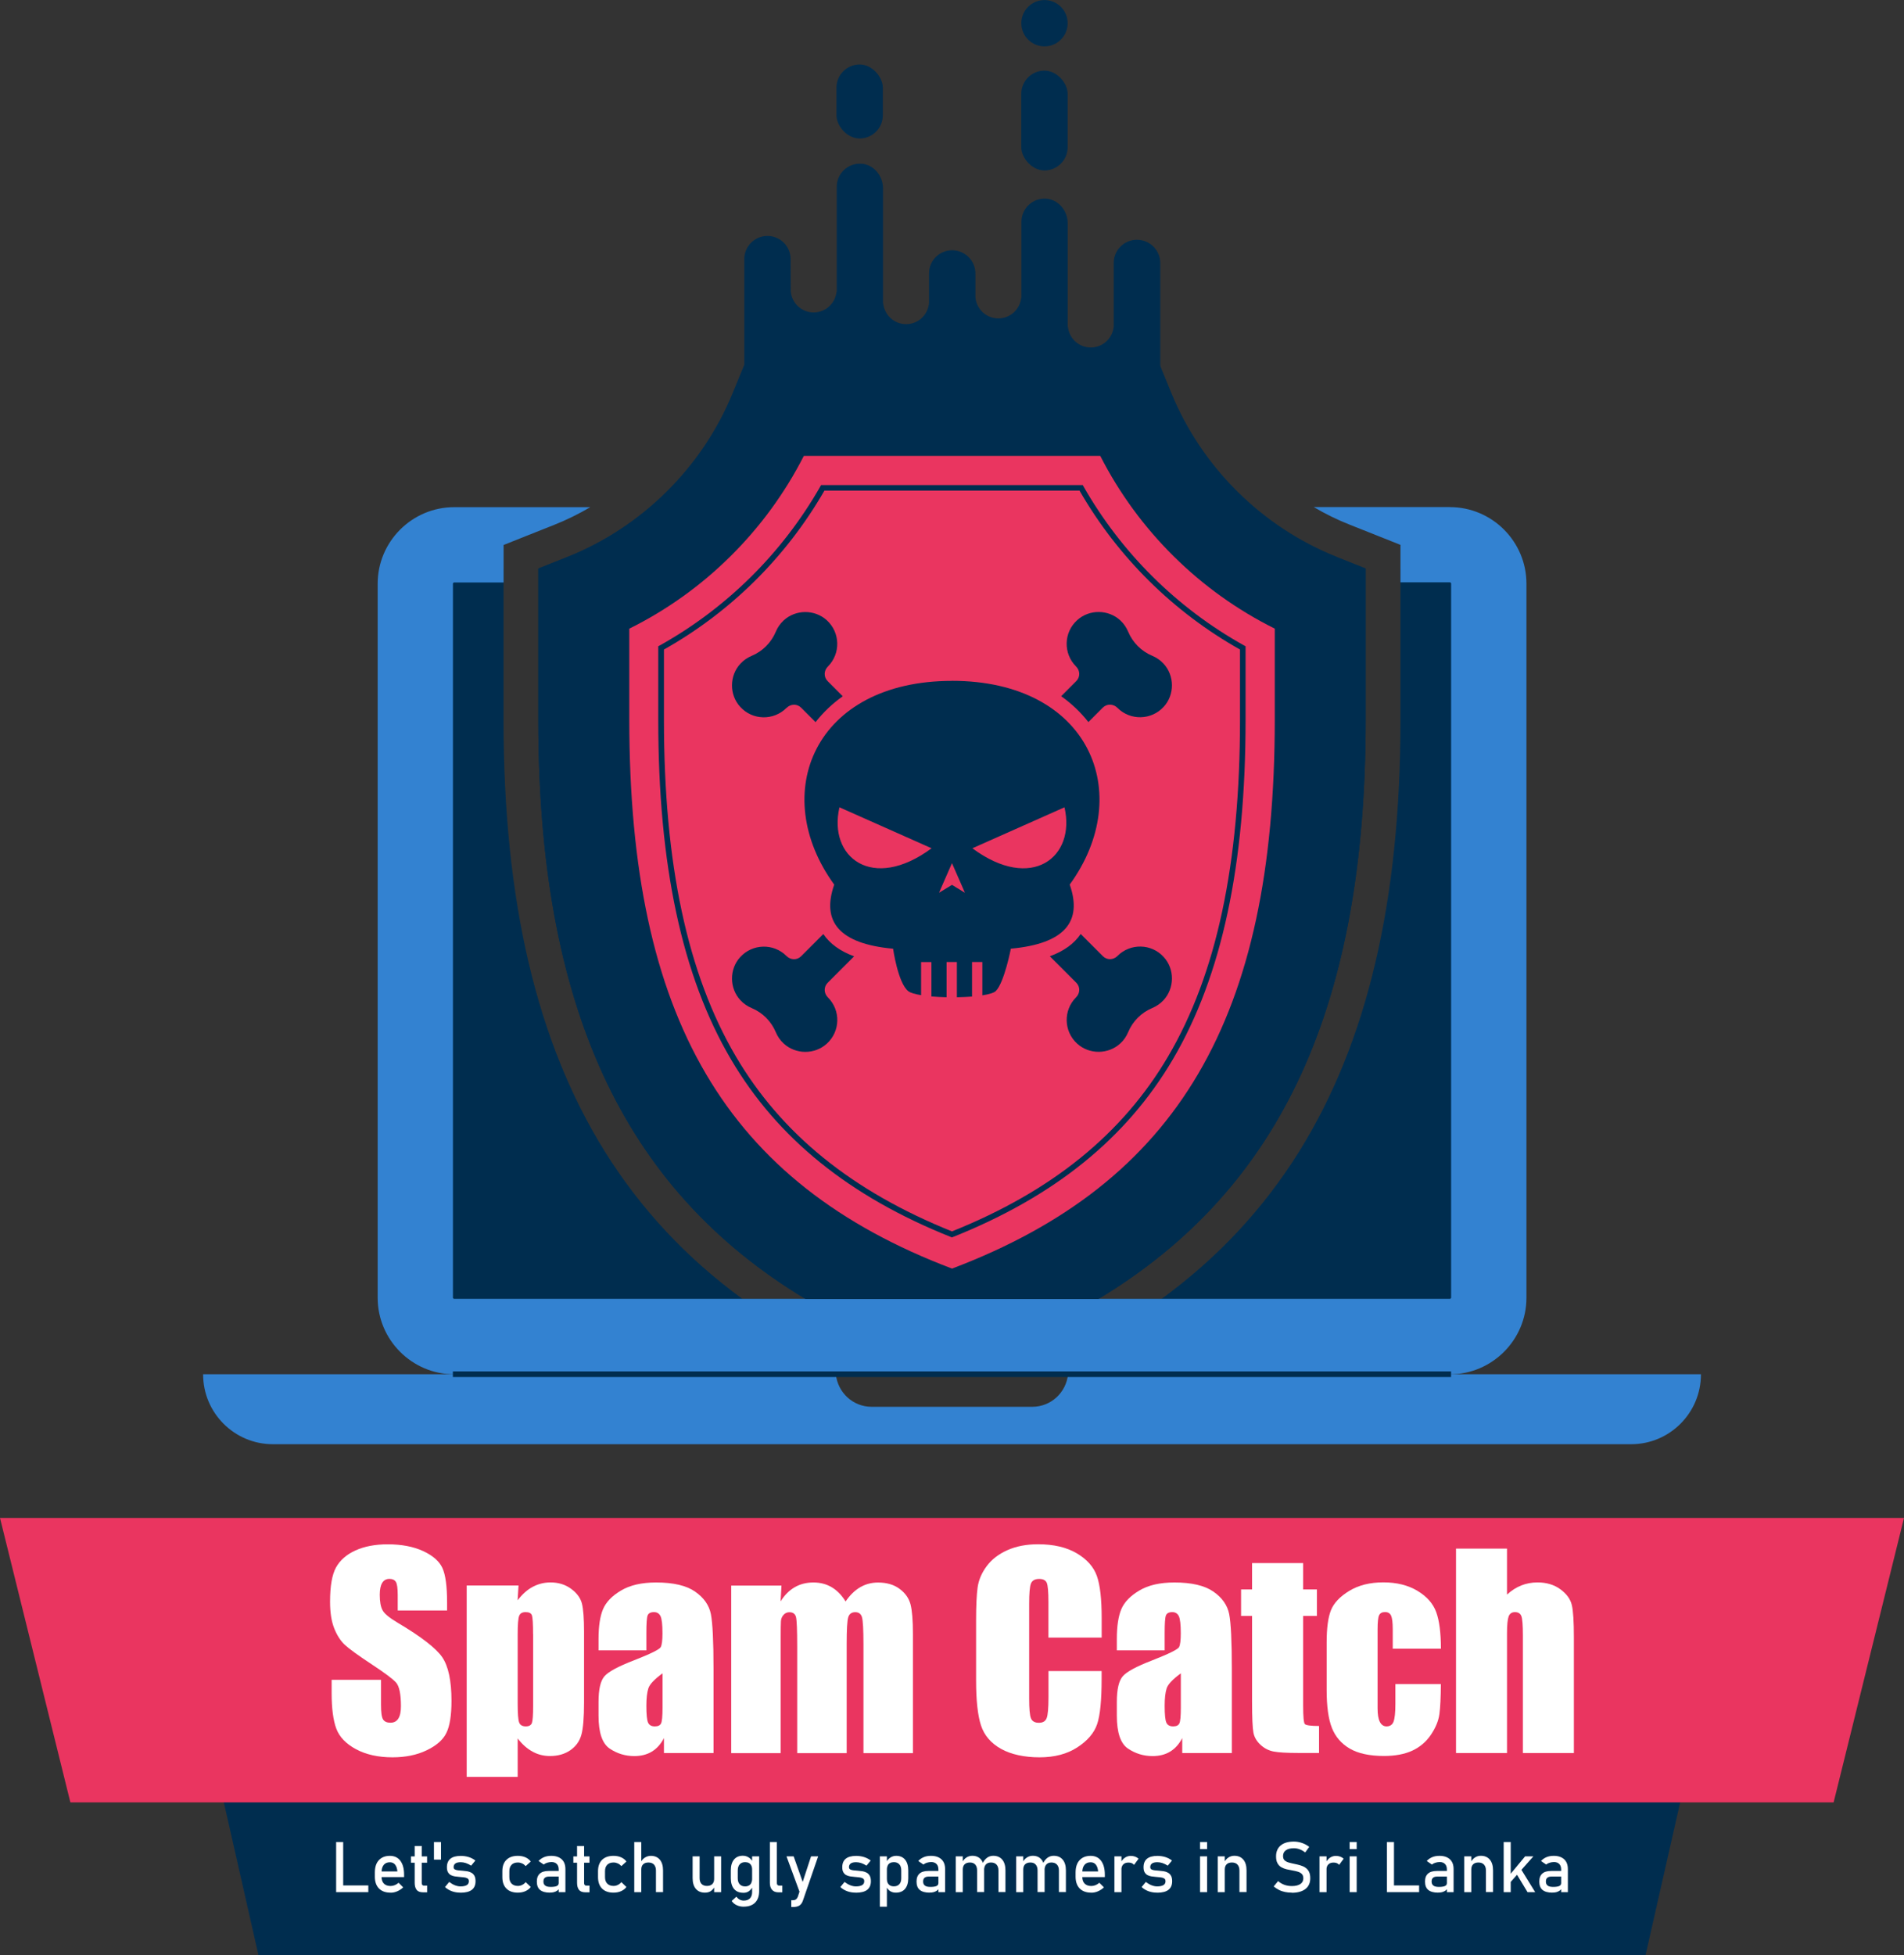 <?xml version="1.0" encoding="UTF-8"?>
<svg id="Layer_2" data-name="Layer 2" xmlns="http://www.w3.org/2000/svg" viewBox="0 0 337.93 346.87">
  <rect x="0" y="0" width="337.93" height="346.87" fill="#333333" stroke="none"/>
  <defs>
    <style>
      .cls-1 {
        fill: #fff;
      }

      .cls-2 {
        fill: #002d4f;
      }

      .cls-3 {
        fill: #3382d1;
      }

      .cls-4 {
        fill: #ea3560;
      }
    </style>
  </defs>
  <g id="OBJECTS">
    <g>
      <g>
        <g>
          <path class="cls-2" d="M260.7,100.9h-12.14v26.85c0,32.08-5.87,57.1-17.95,76.5-6.36,10.21-14.47,18.9-24.44,26.19h-11.15c32.56-19.63,47.37-52.27,47.37-102.69v-26.85H95.54v26.85c0,50.42,14.82,83.06,47.37,102.69h-11.15c-9.97-7.29-18.08-15.98-24.44-26.19-12.08-19.4-17.95-44.42-17.95-76.5v-26.85h-12.14c-.13,0-.23,.1-.23,.23V232.64c0,.13,.1,.23,.23,.23h183.47c.13,0,.23-.1,.23-.23V101.14c0-.13-.1-.23-.23-.23Z"/>
          <path class="cls-3" d="M257.32,89.96h-24.15c2.04,1.21,4.18,2.26,6.41,3.14l5.09,2.02,3.89,1.55v6.65h8.77c.12,0,.22,.1,.22,.22v126.67c0,.12-.1,.22-.22,.22H80.61c-.12,0-.22-.1-.22-.22V103.56c0-.12,.1-.22,.22-.22h8.77v-6.65l3.89-1.55,5.09-2.02c2.22-.88,4.36-1.94,6.41-3.14h-24.15c-7.49,0-13.59,6.1-13.59,13.59v126.67c0,7.49,6.1,13.59,13.59,13.59h176.71c7.49,0,13.59-6.1,13.59-13.59V103.56c0-7.49-6.1-13.59-13.59-13.59Z"/>
          <path class="cls-3" d="M301.88,243.81h-112.32c-.32,3.24-3.02,5.78-6.35,5.78h-28.51c-3.33,0-6.02-2.54-6.35-5.78H36.05s0,.02,0,.03c0,6.84,5.55,12.39,12.39,12.39h241.06c6.84,0,12.39-5.55,12.39-12.39,0-.01,0-.02,0-.03Z"/>
          <rect class="cls-2" x="80.38" y="243.31" width="177.16" height="1"/>
        </g>
        <g>
          <g>
            <path class="cls-2" d="M237.3,98.81c-13.26-5.27-23.97-15.86-29.39-29.05l-2.05-5h-73.78l-2.06,5.01c-5.41,13.19-16.13,23.78-29.39,29.05l-5.09,2.02v26.89c0,50.46,14.84,83.11,47.46,102.73h51.92c32.62-19.62,47.46-52.27,47.46-102.73v-26.89l-5.09-2.02Zm-11.06,28.91c0,52.87-17.17,82.16-57.28,97.35-40.11-15.19-57.28-44.48-57.28-97.35v-16.19c13.3-6.6,24.24-17.42,30.97-30.64h52.61c6.73,13.22,17.67,24.05,30.97,30.64v16.19Z"/>
            <path class="cls-4" d="M111.69,111.53v16.19c0,52.87,17.17,82.16,57.28,97.35,40.11-15.19,57.28-44.48,57.28-97.35v-16.19c-13.3-6.6-24.24-17.42-30.97-30.64h-52.61c-6.73,13.23-17.67,24.05-30.97,30.64Z"/>
            <path class="cls-2" d="M168.96,219.54l-.19-.07c-18.03-7.2-30.8-17.52-39.05-31.55-8.67-14.75-12.89-34.44-12.89-60.19v-13.07l.26-.14c11.89-6.63,21.75-16.39,28.5-28.21l.14-.25h46.44l.14,.25c6.75,11.82,16.6,21.58,28.5,28.21l.26,.14v13.07c0,25.75-4.22,45.44-12.89,60.19-8.25,14.03-21.02,24.35-39.05,31.55l-.19,.07Zm-51.12-104.3v12.48c0,25.57,4.17,45.09,12.75,59.69,8.1,13.78,20.66,23.94,38.37,31.06,17.72-7.11,30.27-17.27,38.37-31.06,8.58-14.59,12.75-34.12,12.75-59.69v-12.48c-11.86-6.67-21.69-16.41-28.48-28.19h-45.28c-6.79,11.78-16.62,21.52-28.48,28.19Z"/>
            <g>
              <path class="cls-2" d="M139.59,125.6h.01c.72-.73,1.86-.77,2.58-.05l2.57,2.57c1.36-1.74,2.98-3.28,4.83-4.59l-2.69-2.69c-.72-.72-.68-1.87,.04-2.58,0,0,0,0,.01-.01,2.28-2.28,2.21-6.02-.2-8.21-2.16-1.96-5.54-1.93-7.67,.05-.61,.57-1.07,1.25-1.37,1.97-.82,1.96-2.35,3.49-4.31,4.31-.72,.3-1.4,.76-1.97,1.37-1.98,2.13-2.01,5.51-.05,7.66,2.19,2.42,5.93,2.48,8.22,.2Z"/>
              <path class="cls-2" d="M188.34,123.52c1.85,1.31,3.47,2.85,4.83,4.59l2.57-2.57c.72-.72,1.87-.68,2.58,.04,0,0,0,0,.01,.01,2.28,2.28,6.02,2.21,8.22-.2,1.96-2.15,1.93-5.53-.05-7.66-.57-.61-1.25-1.07-1.97-1.37-1.96-.82-3.49-2.35-4.31-4.31-.3-.72-.76-1.4-1.37-1.97-2.13-1.98-5.51-2.01-7.67-.05-2.42,2.19-2.48,5.93-.2,8.21,0,0,0,0,.01,.01,.72,.71,.76,1.86,.04,2.58l-2.69,2.69Z"/>
              <path class="cls-2" d="M151.6,169.67c-2.48-.91-4.29-2.22-5.48-3.95l-3.94,3.94c-.72,.72-1.87,.68-2.58-.04,0,0,0,0-.01-.01-2.28-2.28-6.02-2.21-8.22,.2-1.96,2.15-1.93,5.53,.05,7.66,.57,.61,1.25,1.07,1.97,1.37,1.96,.82,3.49,2.35,4.31,4.31,.3,.72,.76,1.4,1.37,1.97,2.13,1.98,5.51,2.01,7.67,.05,2.42-2.19,2.49-5.93,.2-8.21,0,0,0,0-.01-.01-.72-.71-.76-1.86-.04-2.58l4.7-4.7Z"/>
              <path class="cls-2" d="M198.34,169.6s0,0-.01,.01c-.72,.72-1.86,.76-2.58,.04l-3.94-3.94c-1.18,1.73-3,3.04-5.48,3.95l4.7,4.7c.72,.72,.68,1.87-.04,2.58,0,0,0,0-.01,.01-2.28,2.28-2.21,6.02,.2,8.21,2.16,1.96,5.54,1.93,7.67-.05,.62-.57,1.07-1.25,1.37-1.97,.82-1.96,2.35-3.49,4.31-4.31,.72-.3,1.4-.76,1.97-1.37,1.98-2.13,2.01-5.51,.05-7.66-2.19-2.42-5.93-2.48-8.22-.2Z"/>
              <path class="cls-2" d="M168.96,120.8c-24.42,0-32.65,19.97-20.9,36.15-2.28,6.52,.82,10.49,10.45,11.37,0,0,.85,6.04,2.68,7.52,.38,.31,1.21,.54,2.29,.72v-5.87h1.83v6.1c.85,.07,1.76,.12,2.69,.14v-6.25h1.83v6.25c.93-.01,1.85-.06,2.69-.12v-6.13h1.83v5.91c1.16-.18,2.05-.43,2.38-.76,1.51-1.48,2.68-7.52,2.68-7.52,9.63-.88,12.73-4.85,10.45-11.37,11.75-16.18,3.52-36.15-20.9-36.15Zm-19.97,22.43l16.35,7.27c-10.53,7.79-18.39,1.57-16.35-7.27Zm19.97,13.76l-2.3,1.4,2.3-5.25,2.3,5.25-2.3-1.4Zm3.62-6.49l16.35-7.27c2.04,8.84-5.82,15.07-16.35,7.27Z"/>
            </g>
          </g>
          <g>
            <path class="cls-2" d="M201.77,42.54c-2.26,0-4.1,1.84-4.1,4.1v11.32s0-.06,0-.09c-.16,2.11-1.91,3.78-4.07,3.78s-3.91-1.67-4.07-3.78c0,.11-.03,.21-.03,.32v-18.58c0-2.24-1.68-4.27-3.92-4.37-2.35-.1-4.29,1.77-4.29,4.1v13.69c0-.11-.02-.21-.03-.32-.16,2.11-1.91,3.78-4.07,3.78s-3.91-1.67-4.07-3.78c0,0,0-.03,0-.04v-4.14c0-2.28-1.85-4.13-4.13-4.13s-4.1,1.84-4.1,4.1v1.53s0,.05,0,.08v3.63s0,0,0-.01c-.16,2.11-1.91,3.78-4.07,3.78s-3.91-1.67-4.07-3.78c0,.11-.03,.21-.03,.32v-20.64c0-2.24-1.68-4.27-3.92-4.37-2.35-.1-4.29,1.77-4.29,4.1v18.83c0-.11-.02-.21-.03-.32-.16,2.11-1.91,3.78-4.07,3.78s-3.91-1.67-4.07-3.78c0,.07-.02-5.69-.02-5.69,0-2.27-1.84-4.1-4.11-4.1s-4.11,1.84-4.11,4.11v9.98h0v14.06h73.83v-23.34c0-2.28-1.85-4.13-4.13-4.13Z"/>
            <rect class="cls-2" x="148.46" y="11.44" width="8.23" height="13.13" rx="4.12" ry="4.12"/>
            <rect class="cls-2" x="181.26" y="12.53" width="8.23" height="17.71" rx="4.12" ry="4.12"/>
            <path class="cls-2" d="M185.38,8.23h0c-2.27,0-4.11-1.84-4.11-4.11h0c0-2.27,1.84-4.11,4.11-4.11h0c2.27,0,4.11,1.84,4.11,4.11h0c0,2.27-1.84,4.11-4.11,4.11Z"/>
          </g>
        </g>
      </g>
      <g>
        <polygon class="cls-2" points="292.06 346.87 45.87 346.87 36.05 303.56 301.88 303.56 292.06 346.87"/>
        <polygon class="cls-4" points="325.44 319.77 12.49 319.77 0 269.31 337.93 269.31 325.44 319.77"/>
        <g>
          <path class="cls-1" d="M79.35,285.73h-8.76v-2.69c0-1.25-.11-2.05-.34-2.4-.22-.34-.6-.52-1.12-.52-.57,0-1,.23-1.29,.7-.29,.46-.44,1.17-.44,2.11,0,1.21,.16,2.12,.49,2.74,.31,.61,1.2,1.35,2.67,2.22,4.2,2.49,6.84,4.54,7.93,6.13,1.09,1.6,1.64,4.18,1.64,7.73,0,2.58-.3,4.49-.91,5.71-.6,1.23-1.77,2.25-3.51,3.08-1.73,.83-3.75,1.24-6.05,1.24-2.52,0-4.68-.48-6.46-1.43-1.79-.96-2.95-2.17-3.51-3.65-.55-1.48-.83-3.58-.83-6.3v-2.37h8.76v4.41c0,1.36,.12,2.23,.37,2.62,.25,.39,.68,.58,1.31,.58s1.09-.25,1.4-.74c.31-.49,.46-1.22,.46-2.2,0-2.14-.29-3.53-.87-4.19-.6-.66-2.07-1.75-4.41-3.29-2.35-1.55-3.9-2.68-4.66-3.38s-1.39-1.67-1.89-2.91c-.5-1.24-.75-2.82-.75-4.75,0-2.78,.35-4.81,1.06-6.09,.71-1.28,1.86-2.29,3.44-3.01,1.58-.72,3.49-1.09,5.74-1.09,2.45,0,4.54,.4,6.26,1.19,1.72,.79,2.87,1.79,3.43,2.99,.56,1.2,.84,3.25,.84,6.13v1.43Z"/>
          <path class="cls-1" d="M92.03,281.29l-.16,2.63c.81-1.06,1.69-1.86,2.67-2.38,.97-.52,2.03-.79,3.18-.79,1.4,0,2.62,.38,3.64,1.13s1.66,1.62,1.92,2.61c.25,.99,.38,2.66,.38,5.02v12.52c0,2.7-.16,4.63-.48,5.77-.32,1.14-.98,2.05-1.97,2.73-.99,.68-2.19,1.02-3.6,1.02-1.12,0-2.16-.26-3.11-.79-.96-.52-1.83-1.3-2.62-2.33v6.82h-9.05v-33.96h9.21Zm2.58,8.65c0-1.84-.07-2.95-.2-3.34-.13-.39-.51-.58-1.12-.58s-.98,.22-1.15,.67c-.17,.45-.26,1.53-.26,3.25v12.32c0,1.79,.09,2.91,.27,3.36,.18,.45,.57,.67,1.17,.67s.94-.21,1.09-.62c.14-.41,.21-1.41,.21-2.99v-12.75Z"/>
          <path class="cls-1" d="M114.72,292.8h-8.49v-1.99c0-2.3,.27-4.07,.8-5.32s1.59-2.35,3.19-3.3c1.6-.96,3.67-1.43,6.23-1.43,3.06,0,5.37,.54,6.92,1.62,1.55,1.08,2.49,2.41,2.8,3.99s.47,4.82,.47,9.73v14.92h-8.8v-2.65c-.55,1.06-1.27,1.86-2.14,2.39s-1.91,.8-3.13,.8c-1.58,0-3.04-.44-4.36-1.33s-1.98-2.83-1.98-5.84v-2.44c0-2.23,.35-3.74,1.05-4.55,.7-.81,2.44-1.75,5.22-2.82,2.97-1.16,4.56-1.95,4.77-2.35,.21-.4,.31-1.22,.31-2.46,0-1.55-.12-2.57-.35-3.04-.23-.47-.62-.71-1.15-.71-.61,0-.99,.2-1.14,.59-.15,.4-.22,1.42-.22,3.08v3.11Zm2.87,4.08c-1.45,1.06-2.29,1.95-2.52,2.67-.23,.72-.35,1.75-.35,3.09,0,1.54,.1,2.53,.3,2.98,.2,.45,.6,.67,1.2,.67s.94-.18,1.11-.53c.17-.35,.26-1.27,.26-2.77v-6.12Z"/>
          <path class="cls-1" d="M138.7,281.29l-.16,2.83c.7-1.12,1.54-1.96,2.51-2.52,.97-.56,2.08-.84,3.32-.84,2.42,0,4.32,1.12,5.71,3.37,.76-1.12,1.62-1.96,2.58-2.52,.96-.56,2.02-.84,3.18-.84,1.54,0,2.81,.37,3.82,1.12,1.01,.75,1.65,1.66,1.94,2.74,.28,1.08,.43,2.84,.43,5.28v21.13h-8.78v-19.38c0-2.54-.09-4.11-.26-4.72-.17-.61-.57-.91-1.2-.91s-1.06,.3-1.24,.9c-.19,.6-.28,2.17-.28,4.73v19.38h-8.78v-18.89c0-2.91-.07-4.66-.21-5.24s-.53-.87-1.18-.87c-.4,0-.75,.15-1.03,.46-.28,.31-.44,.68-.47,1.12s-.04,1.38-.04,2.81v20.61h-8.78v-29.73h8.94Z"/>
          <path class="cls-1" d="M195.51,290.54h-9.43v-6.3c0-1.83-.1-2.98-.3-3.43-.2-.45-.65-.68-1.33-.68-.78,0-1.27,.28-1.48,.83s-.31,1.75-.31,3.58v16.85c0,1.76,.1,2.91,.31,3.45,.21,.54,.68,.81,1.41,.81s1.16-.27,1.38-.81c.22-.54,.33-1.8,.33-3.8v-4.56h9.43v1.41c0,3.75-.26,6.42-.79,7.99-.53,1.57-1.7,2.95-3.52,4.13-1.81,1.18-4.05,1.77-6.71,1.77s-5.04-.5-6.83-1.5c-1.79-1-2.98-2.39-3.56-4.16-.58-1.77-.87-4.43-.87-7.99v-10.6c0-2.61,.09-4.57,.27-5.88,.18-1.31,.71-2.57,1.6-3.77s2.12-2.16,3.7-2.86,3.39-1.04,5.43-1.04c2.78,0,5.07,.54,6.88,1.61s2.99,2.41,3.56,4.02c.57,1.6,.85,4.1,.85,7.48v3.45Z"/>
          <path class="cls-1" d="M206.71,292.8h-8.49v-1.99c0-2.3,.27-4.07,.8-5.32s1.59-2.35,3.19-3.3c1.6-.96,3.67-1.43,6.23-1.43,3.06,0,5.37,.54,6.92,1.62,1.55,1.08,2.49,2.41,2.8,3.99s.47,4.82,.47,9.73v14.92h-8.8v-2.65c-.55,1.06-1.27,1.86-2.14,2.39s-1.91,.8-3.13,.8c-1.58,0-3.04-.44-4.36-1.33s-1.98-2.83-1.98-5.84v-2.44c0-2.23,.35-3.74,1.05-4.55,.7-.81,2.44-1.75,5.22-2.82,2.97-1.16,4.56-1.95,4.77-2.35,.21-.4,.31-1.22,.31-2.46,0-1.55-.12-2.57-.35-3.04-.23-.47-.62-.71-1.15-.71-.61,0-.99,.2-1.14,.59-.15,.4-.22,1.42-.22,3.08v3.11Zm2.87,4.08c-1.45,1.06-2.29,1.95-2.52,2.67-.23,.72-.35,1.75-.35,3.09,0,1.54,.1,2.53,.3,2.98,.2,.45,.6,.67,1.2,.67s.94-.18,1.11-.53c.17-.35,.26-1.27,.26-2.77v-6.12Z"/>
          <path class="cls-1" d="M231.29,277.32v4.68h2.44v4.7h-2.44v15.91c0,1.96,.1,3.05,.3,3.27,.2,.22,1.04,.34,2.52,.34v4.79h-3.65c-2.06,0-3.53-.09-4.41-.26-.88-.17-1.66-.57-2.33-1.19-.67-.62-1.09-1.33-1.25-2.13-.16-.8-.25-2.68-.25-5.63v-15.1h-1.95v-4.7h1.95v-4.68h9.07Z"/>
          <path class="cls-1" d="M255.73,292.51h-8.54v-3.43c0-1.19-.1-2.01-.29-2.43-.19-.43-.55-.64-1.08-.64s-.87,.19-1.05,.56c-.18,.37-.27,1.21-.27,2.51v14.02c0,1.06,.13,1.86,.4,2.39s.66,.8,1.19,.8c.61,0,1.03-.28,1.24-.83s.33-1.6,.33-3.14v-3.54h8.07c-.01,2.37-.1,4.16-.26,5.34s-.66,2.4-1.5,3.65-1.95,2.19-3.3,2.82c-1.36,.63-3.04,.95-5.04,.95-2.55,0-4.58-.44-6.07-1.31s-2.55-2.1-3.17-3.67c-.62-1.58-.93-3.81-.93-6.71v-8.45c0-2.52,.25-4.43,.76-5.71,.51-1.28,1.59-2.43,3.25-3.44s3.67-1.51,6.05-1.51,4.38,.5,6.05,1.5c1.67,1,2.79,2.26,3.34,3.79,.55,1.52,.83,3.68,.83,6.47Z"/>
          <path class="cls-1" d="M267.47,274.75v8.16c.78-.72,1.62-1.26,2.52-1.62,.9-.36,1.87-.54,2.9-.54,1.58,0,2.93,.4,4.04,1.21,1.11,.81,1.79,1.74,2.04,2.79s.37,2.98,.37,5.77v20.5h-9.05v-20.92c0-1.73-.09-2.85-.26-3.34s-.56-.74-1.15-.74c-.55,0-.93,.25-1.12,.76-.19,.51-.29,1.52-.29,3.02v21.22h-9.05v-36.27h9.05Z"/>
        </g>
        <g>
          <path class="cls-1" d="M59.66,335.7v-8.89h1.25v8.89h-1.25Zm.62,0v-1.19h5.09v1.19h-5.09Z"/>
          <path class="cls-1" d="M69.31,335.79c-.88,0-1.57-.25-2.05-.74s-.73-1.19-.73-2.1v-.72c0-.95,.23-1.68,.7-2.19s1.12-.78,1.97-.78c.8,0,1.42,.29,1.86,.88s.66,1.41,.66,2.47v.42h-4.28v-1h3.09c-.04-.51-.17-.91-.4-1.2s-.54-.43-.93-.43c-.47,0-.83,.15-1.09,.46s-.39,.75-.39,1.31v.81c0,.53,.14,.93,.42,1.21s.67,.42,1.18,.42c.25,0,.5-.05,.75-.15s.47-.24,.67-.43l.82,.82c-.31,.3-.67,.53-1.06,.7s-.78,.25-1.18,.25Z"/>
          <path class="cls-1" d="M72.94,330.48v-1.12h2.86v1.12h-2.86Zm2.14,5.25c-.52,0-.9-.14-1.13-.43s-.35-.71-.35-1.25v-6.54h1.25v6.55c0,.15,.03,.27,.09,.35s.15,.13,.27,.13h.6v1.19h-.72Z"/>
          <path class="cls-1" d="M77.02,329.93v-3.12h1.25v3.12h-1.25Z"/>
          <path class="cls-1" d="M81.74,335.79c-.56,0-1.07-.08-1.53-.25s-.87-.41-1.23-.74l.74-.91c.35,.26,.69,.46,1.02,.59s.67,.2,1,.2c.49,0,.86-.08,1.11-.23s.37-.38,.37-.69c0-.24-.08-.4-.25-.5s-.38-.16-.65-.19-.55-.06-.86-.08c-.26-.02-.51-.05-.76-.09s-.48-.12-.69-.23-.37-.28-.5-.5-.19-.52-.19-.89c0-.67,.21-1.18,.62-1.51s1.02-.5,1.84-.5c.5,0,.96,.07,1.39,.2s.83,.34,1.2,.62l-.75,.91c-.32-.2-.63-.36-.94-.46s-.61-.15-.9-.15c-.42,0-.74,.07-.95,.22s-.32,.36-.32,.65c0,.19,.07,.33,.22,.41s.34,.14,.58,.16,.5,.05,.78,.07c.26,.02,.53,.05,.8,.09s.52,.13,.75,.25,.41,.3,.55,.54,.21,.57,.21,.98c0,.68-.22,1.19-.66,1.53s-1.11,.51-2,.51Z"/>
          <path class="cls-1" d="M91.91,335.79c-.87,0-1.55-.24-2.03-.72s-.72-1.16-.72-2.04v-1.05c0-.87,.24-1.54,.72-2.01s1.15-.71,2.03-.71c.5,0,.95,.09,1.34,.26s.72,.43,.95,.75l-.9,.81c-.18-.2-.38-.36-.62-.47s-.49-.17-.76-.17c-.48,0-.85,.13-1.12,.4s-.4,.65-.4,1.14v1.05c0,.5,.13,.89,.4,1.16s.64,.41,1.12,.41c.26,0,.52-.06,.76-.18s.45-.29,.62-.5l.9,.87c-.24,.32-.56,.56-.96,.74s-.85,.26-1.34,.26Z"/>
          <path class="cls-1" d="M97.61,335.79c-.78,0-1.36-.16-1.75-.48s-.58-.82-.58-1.48,.18-1.1,.53-1.42,.89-.47,1.6-.47h1.8l.09,1h-1.88c-.32,0-.56,.07-.73,.22s-.24,.37-.24,.66c0,.32,.11,.56,.32,.72s.54,.23,.97,.23c.47,0,.83-.05,1.06-.15s.35-.26,.35-.48l.13,.89c-.11,.17-.25,.31-.41,.42s-.35,.19-.56,.25-.45,.08-.71,.08Zm1.55-.09v-4.02c0-.42-.11-.74-.33-.97s-.54-.35-.94-.35c-.25,0-.49,.04-.74,.11s-.46,.18-.65,.33l-.91-.62c.24-.29,.56-.51,.95-.68s.83-.24,1.31-.24c.79,0,1.41,.21,1.85,.62s.65,.99,.65,1.74v4.08h-1.19Z"/>
          <path class="cls-1" d="M101.76,330.48v-1.12h2.86v1.12h-2.86Zm2.14,5.25c-.52,0-.9-.14-1.13-.43s-.35-.71-.35-1.25v-6.54h1.25v6.55c0,.15,.03,.27,.09,.35s.15,.13,.27,.13h.6v1.19h-.72Z"/>
          <path class="cls-1" d="M108.89,335.79c-.87,0-1.55-.24-2.03-.72s-.72-1.16-.72-2.04v-1.05c0-.87,.24-1.54,.72-2.01s1.15-.71,2.03-.71c.5,0,.95,.09,1.34,.26s.72,.43,.95,.75l-.9,.81c-.18-.2-.38-.36-.62-.47s-.49-.17-.76-.17c-.48,0-.85,.13-1.12,.4s-.4,.65-.4,1.14v1.05c0,.5,.13,.89,.4,1.16s.64,.41,1.12,.41c.26,0,.52-.06,.76-.18s.45-.29,.62-.5l.9,.87c-.24,.32-.56,.56-.96,.74s-.85,.26-1.34,.26Z"/>
          <path class="cls-1" d="M112.57,335.7v-8.89h1.25v8.89h-1.25Zm3.85,0v-3.85c0-.45-.12-.79-.35-1.04s-.56-.37-.98-.37-.72,.11-.94,.32-.33,.51-.33,.9l-.13-1.22c.2-.37,.45-.67,.77-.87s.67-.31,1.05-.31c.69,0,1.22,.23,1.6,.68s.57,1.09,.57,1.91v3.85h-1.25Z"/>
          <path class="cls-1" d="M124.17,329.35v3.86c0,.44,.11,.79,.34,1.03s.55,.36,.96,.36,.73-.11,.95-.33,.33-.52,.33-.92l.09,1.33c-.11,.29-.31,.54-.6,.77s-.66,.34-1.12,.34c-.7,0-1.24-.23-1.62-.68s-.57-1.09-.57-1.9v-3.86h1.25Zm2.58,6.35v-6.35h1.24v6.35h-1.24Z"/>
          <path class="cls-1" d="M131.9,335.81c-.7,0-1.24-.23-1.62-.68s-.57-1.09-.57-1.9v-1.4c0-.82,.19-1.46,.56-1.91s.9-.68,1.57-.68c.37,0,.72,.1,1.03,.29s.56,.47,.75,.83l-.13,1.3c0-.27-.05-.5-.15-.69s-.24-.34-.42-.44-.41-.15-.68-.15c-.41,0-.73,.13-.96,.39s-.34,.62-.34,1.08v1.38c0,.46,.11,.82,.34,1.07s.55,.38,.96,.38c.26,0,.49-.05,.68-.16s.33-.25,.42-.45,.15-.43,.15-.7l.09,1.34c-.11,.29-.31,.54-.59,.77s-.64,.34-1.09,.34Zm.12,2.47c-.48,0-.9-.09-1.28-.27s-.67-.43-.88-.75l.84-.76c.16,.22,.36,.4,.58,.52s.46,.18,.71,.18c.48,0,.85-.13,1.11-.39s.39-.63,.39-1.12v-6.34h1.25v6.16c0,.88-.24,1.56-.71,2.04s-1.15,.72-2.01,.72Z"/>
          <path class="cls-1" d="M137.88,326.81v7.25c0,.15,.03,.27,.1,.35s.16,.13,.28,.13h.59v1.19h-.73c-.47,0-.83-.15-1.09-.44s-.39-.71-.39-1.24v-7.24h1.25Z"/>
          <path class="cls-1" d="M142.12,336.22l-2.53-6.87h1.27l1.95,5.51-.69,1.35Zm1.82-6.87h1.27l-2.7,7.83c-.15,.44-.37,.74-.65,.91s-.68,.25-1.17,.25h-.25v-1.2h.25c.23,0,.42-.05,.55-.14s.26-.25,.36-.48l2.35-7.17Z"/>
          <path class="cls-1" d="M151.91,335.79c-.56,0-1.07-.08-1.53-.25s-.87-.41-1.23-.74l.74-.91c.35,.26,.69,.46,1.02,.59s.67,.2,1,.2c.49,0,.86-.08,1.11-.23s.37-.38,.37-.69c0-.24-.08-.4-.25-.5s-.38-.16-.65-.19-.55-.06-.86-.08c-.26-.02-.51-.05-.76-.09s-.48-.12-.69-.23-.37-.28-.5-.5-.19-.52-.19-.89c0-.67,.21-1.18,.62-1.51s1.02-.5,1.84-.5c.5,0,.96,.07,1.39,.2s.83,.34,1.2,.62l-.75,.91c-.32-.2-.63-.36-.94-.46s-.61-.15-.9-.15c-.42,0-.74,.07-.95,.22s-.32,.36-.32,.65c0,.19,.07,.33,.22,.41s.34,.14,.58,.16,.5,.05,.78,.07c.26,.02,.53,.05,.8,.09s.52,.13,.75,.25,.41,.3,.55,.54,.21,.57,.21,.98c0,.68-.22,1.19-.66,1.53s-1.11,.51-2,.51Z"/>
          <path class="cls-1" d="M156.16,338.28v-8.93h1.25v8.93h-1.25Zm2.84-2.49c-.4,0-.74-.09-1.03-.28s-.51-.46-.65-.8l.09-1.33c0,.27,.05,.51,.15,.7s.24,.34,.42,.44,.41,.15,.68,.15c.41,0,.73-.13,.96-.38s.34-.6,.34-1.06v-1.38c0-.46-.11-.83-.34-1.08s-.55-.39-.96-.39c-.26,0-.49,.05-.68,.15s-.33,.24-.42,.43-.15,.42-.15,.68l-.13-1.22c.19-.37,.44-.66,.75-.86s.65-.3,1.03-.3c.68,0,1.21,.23,1.58,.68s.56,1.09,.56,1.91v1.38c0,.81-.19,1.44-.57,1.89s-.92,.67-1.62,.67Z"/>
          <path class="cls-1" d="M165,335.79c-.78,0-1.36-.16-1.75-.48s-.58-.82-.58-1.48,.18-1.1,.53-1.42,.89-.47,1.6-.47h1.8l.09,1h-1.88c-.32,0-.56,.07-.73,.22s-.24,.37-.24,.66c0,.32,.11,.56,.32,.72s.54,.23,.97,.23c.47,0,.83-.05,1.06-.15s.35-.26,.35-.48l.13,.89c-.11,.17-.25,.31-.41,.42s-.35,.19-.56,.25-.45,.08-.71,.08Zm1.55-.09v-4.02c0-.42-.11-.74-.33-.97s-.54-.35-.94-.35c-.25,0-.49,.04-.74,.11s-.46,.18-.65,.33l-.91-.62c.24-.29,.56-.51,.95-.68s.83-.24,1.31-.24c.79,0,1.41,.21,1.85,.62s.65,.99,.65,1.74v4.08h-1.19Z"/>
          <path class="cls-1" d="M169.63,335.7v-6.35h1.25v6.35h-1.25Zm3.79,0v-3.85c0-.45-.11-.79-.33-1.04s-.53-.37-.94-.37-.72,.11-.94,.32-.33,.52-.33,.91l-.13-1.22c.2-.38,.45-.68,.77-.89s.67-.31,1.05-.31c.67,0,1.19,.23,1.55,.68s.55,1.09,.55,1.91v3.85h-1.25Zm3.79,0v-3.85c0-.45-.12-.79-.35-1.04s-.56-.37-.98-.37c-.39,0-.69,.12-.9,.35s-.32,.57-.32,1l-.25-1.22c.2-.42,.47-.75,.79-.98s.69-.34,1.08-.34c.69,0,1.22,.23,1.6,.68s.57,1.09,.57,1.91v3.85h-1.25Z"/>
          <path class="cls-1" d="M180.36,335.7v-6.35h1.25v6.35h-1.25Zm3.79,0v-3.85c0-.45-.11-.79-.33-1.04s-.53-.37-.94-.37-.72,.11-.94,.32-.33,.52-.33,.91l-.13-1.22c.2-.38,.45-.68,.77-.89s.67-.31,1.05-.31c.67,0,1.19,.23,1.55,.68s.55,1.09,.55,1.91v3.85h-1.25Zm3.79,0v-3.85c0-.45-.12-.79-.35-1.04s-.56-.37-.98-.37c-.39,0-.69,.12-.9,.35s-.32,.57-.32,1l-.25-1.22c.2-.42,.47-.75,.79-.98s.69-.34,1.08-.34c.69,0,1.22,.23,1.6,.68s.57,1.09,.57,1.91v3.85h-1.25Z"/>
          <path class="cls-1" d="M193.68,335.79c-.88,0-1.57-.25-2.05-.74s-.73-1.19-.73-2.1v-.72c0-.95,.23-1.68,.7-2.19s1.12-.78,1.97-.78c.8,0,1.42,.29,1.86,.88s.66,1.41,.66,2.47v.42h-4.28v-1h3.09c-.04-.51-.17-.91-.4-1.2s-.54-.43-.93-.43c-.47,0-.83,.15-1.09,.46s-.39,.75-.39,1.31v.81c0,.53,.14,.93,.42,1.21s.67,.42,1.18,.42c.25,0,.5-.05,.75-.15s.47-.24,.67-.43l.82,.82c-.31,.3-.67,.53-1.06,.7s-.78,.25-1.18,.25Z"/>
          <path class="cls-1" d="M197.79,335.7v-6.35h1.25v6.35h-1.25Zm3.49-4.84c-.11-.13-.25-.24-.42-.31s-.36-.1-.58-.1c-.4,0-.7,.11-.92,.33s-.33,.52-.33,.91l-.13-1.22c.19-.37,.44-.67,.75-.88s.66-.32,1.03-.32c.29,0,.55,.04,.79,.13s.44,.21,.61,.37l-.81,1.1Z"/>
          <path class="cls-1" d="M205.38,335.79c-.56,0-1.07-.08-1.53-.25s-.87-.41-1.23-.74l.74-.91c.35,.26,.69,.46,1.02,.59s.67,.2,1,.2c.49,0,.86-.08,1.11-.23s.37-.38,.37-.69c0-.24-.08-.4-.25-.5s-.38-.16-.65-.19-.55-.06-.86-.08c-.26-.02-.51-.05-.76-.09s-.48-.12-.69-.23-.37-.28-.5-.5-.19-.52-.19-.89c0-.67,.21-1.18,.62-1.51s1.02-.5,1.84-.5c.5,0,.96,.07,1.39,.2s.83,.34,1.2,.62l-.75,.91c-.32-.2-.63-.36-.94-.46s-.61-.15-.9-.15c-.42,0-.74,.07-.95,.22s-.32,.36-.32,.65c0,.19,.07,.33,.22,.41s.34,.14,.58,.16,.5,.05,.78,.07c.26,.02,.53,.05,.8,.09s.52,.13,.75,.25,.41,.3,.55,.54,.21,.57,.21,.98c0,.68-.22,1.19-.66,1.53s-1.11,.51-2,.51Z"/>
          <path class="cls-1" d="M212.99,328.06v-1.25h1.25v1.25h-1.25Zm0,7.64v-6.35h1.25v6.35h-1.25Z"/>
          <path class="cls-1" d="M216.13,335.7v-6.35h1.25v6.35h-1.25Zm3.85,0v-3.85c0-.45-.12-.79-.35-1.04s-.56-.37-.98-.37-.72,.11-.94,.32-.33,.52-.33,.91l-.13-1.22c.2-.38,.45-.68,.77-.89s.67-.31,1.05-.31c.69,0,1.22,.23,1.6,.68s.57,1.09,.57,1.91v3.85h-1.25Z"/>
          <path class="cls-1" d="M229.28,335.79c-.43,0-.84-.04-1.22-.12s-.74-.2-1.07-.37-.64-.37-.93-.61l.78-.95c.34,.29,.71,.51,1.12,.66s.85,.22,1.33,.22c.64,0,1.14-.12,1.5-.36s.53-.58,.53-1.01h0c0-.34-.09-.6-.27-.78s-.41-.31-.71-.4-.61-.16-.96-.22c-.33-.06-.67-.12-1.01-.2s-.65-.2-.94-.36-.51-.4-.69-.71-.26-.72-.26-1.24h0c0-.83,.28-1.47,.83-1.93s1.33-.68,2.33-.68c.48,0,.94,.08,1.4,.23s.9,.39,1.33,.7l-.71,.99c-.34-.25-.68-.44-1.01-.56s-.67-.18-1.01-.18c-.61,0-1.08,.12-1.42,.36s-.5,.59-.5,1.03h0c0,.34,.1,.6,.29,.77s.45,.3,.77,.39,.66,.16,1.02,.24c.33,.07,.65,.14,.98,.24s.62,.22,.89,.4,.48,.41,.64,.71,.24,.69,.24,1.18h0c0,.83-.29,1.47-.86,1.91s-1.37,.67-2.41,.67Z"/>
          <path class="cls-1" d="M234.19,335.7v-6.35h1.25v6.35h-1.25Zm3.49-4.84c-.11-.13-.25-.24-.42-.31s-.36-.1-.58-.1c-.4,0-.7,.11-.92,.33s-.33,.52-.33,.91l-.13-1.22c.19-.37,.44-.67,.75-.88s.66-.32,1.03-.32c.29,0,.55,.04,.79,.13s.44,.21,.61,.37l-.81,1.1Z"/>
          <path class="cls-1" d="M239.54,328.06v-1.25h1.25v1.25h-1.25Zm0,7.64v-6.35h1.25v6.35h-1.25Z"/>
          <path class="cls-1" d="M246.16,335.7v-8.89h1.25v8.89h-1.25Zm.62,0v-1.19h5.09v1.19h-5.09Z"/>
          <path class="cls-1" d="M255.25,335.79c-.78,0-1.36-.16-1.75-.48s-.58-.82-.58-1.48,.18-1.1,.53-1.42,.89-.47,1.6-.47h1.8l.09,1h-1.88c-.32,0-.56,.07-.73,.22s-.24,.37-.24,.66c0,.32,.11,.56,.32,.72s.54,.23,.97,.23c.47,0,.83-.05,1.06-.15s.35-.26,.35-.48l.13,.89c-.11,.17-.25,.31-.41,.42s-.35,.19-.56,.25-.45,.08-.71,.08Zm1.55-.09v-4.02c0-.42-.11-.74-.33-.97s-.54-.35-.94-.35c-.25,0-.49,.04-.74,.11s-.46,.18-.65,.33l-.91-.62c.24-.29,.56-.51,.95-.68s.83-.24,1.31-.24c.79,0,1.41,.21,1.85,.62s.65,.99,.65,1.74v4.08h-1.19Z"/>
          <path class="cls-1" d="M259.88,335.7v-6.35h1.25v6.35h-1.25Zm3.85,0v-3.85c0-.45-.12-.79-.35-1.04s-.56-.37-.98-.37-.72,.11-.94,.32-.33,.52-.33,.91l-.13-1.22c.2-.38,.45-.68,.77-.89s.67-.31,1.05-.31c.69,0,1.22,.23,1.6,.68s.57,1.09,.57,1.91v3.85h-1.25Z"/>
          <path class="cls-1" d="M266.88,335.7v-8.89h1.25v8.89h-1.25Zm.46-.93l.08-1.48,3.26-3.94h1.47l-4.81,5.42Zm3.77,.93l-2.21-3.66,.8-.83,2.77,4.49h-1.36Z"/>
          <path class="cls-1" d="M275.53,335.79c-.78,0-1.36-.16-1.75-.48s-.58-.82-.58-1.48,.18-1.1,.53-1.42,.89-.47,1.6-.47h1.8l.09,1h-1.88c-.32,0-.56,.07-.73,.22s-.24,.37-.24,.66c0,.32,.11,.56,.32,.72s.54,.23,.97,.23c.47,0,.83-.05,1.06-.15s.35-.26,.35-.48l.13,.89c-.11,.17-.25,.31-.41,.42s-.35,.19-.56,.25-.45,.08-.71,.08Zm1.55-.09v-4.02c0-.42-.11-.74-.33-.97s-.54-.35-.94-.35c-.25,0-.49,.04-.74,.11s-.46,.18-.65,.33l-.91-.62c.24-.29,.56-.51,.95-.68s.83-.24,1.31-.24c.79,0,1.41,.21,1.85,.62s.65,.99,.65,1.74v4.08h-1.19Z"/>
        </g>
      </g>
    </g>
  </g>
</svg>